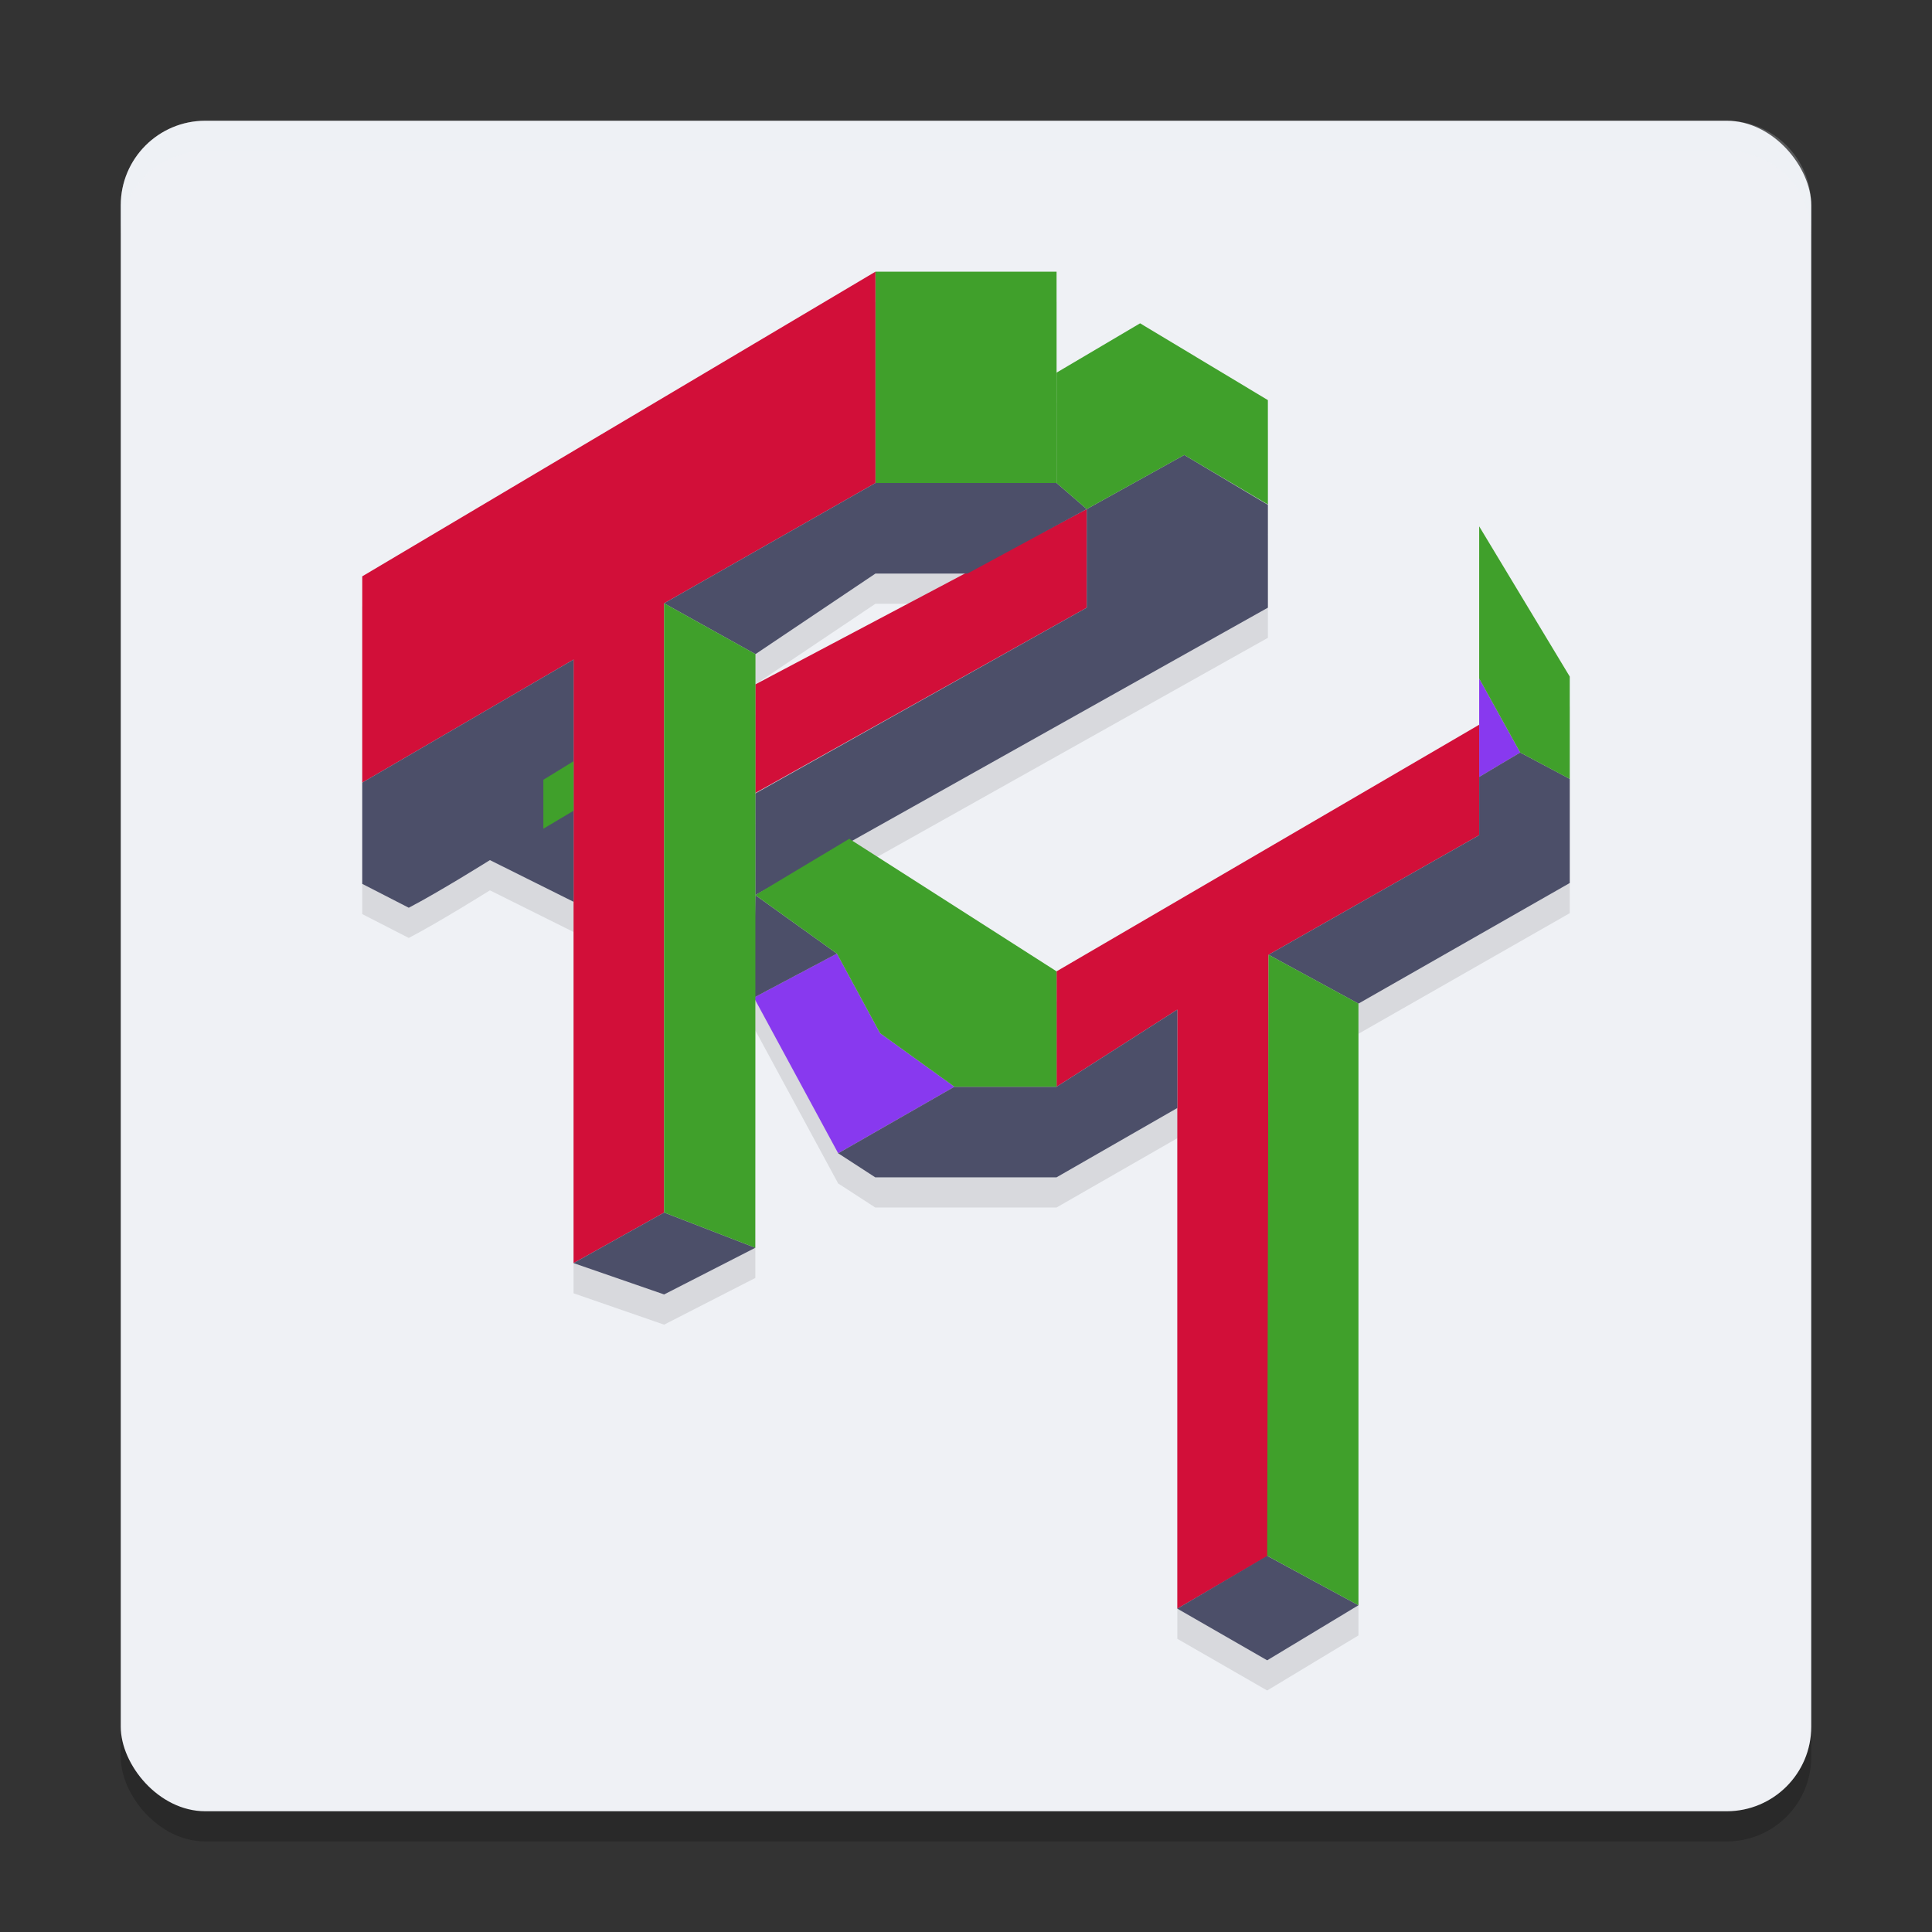 <svg xmlns="http://www.w3.org/2000/svg" width="64" height="64" version="1.1">
 <rect width="100%" height="100%" fill="#333333" stroke="none"/>
 <rect style="opacity:0.2" width="56" height="56" x="4" y="5" rx="2.8" ry="2.8"/>
 <rect style="fill:#eff1f5" width="56" height="56" x="4" y="4" rx="2.8" ry="2.8"/>
 <path style="opacity:0.1" d="M 29,10 12,20.092 v 6.834 3.354 l 1.541,0.791 c 1.014,-0.527 2.688,-1.578 2.688,-1.578 L 19,30.873 v 11.969 l 3,1.039 3.021,-1.547 0.002,-8.197 2.742,5.066 L 28.994,40 H 35 l 4,-2.295 V 54.287 L 41.977,56 45,54.176 V 34.246 L 52,30.25 v -3.447 -3.391 l -3,-4.977 v 5.041 1.531 L 35,33.178 28.232,28.85 42,21.129 v -3.406 L 39.23,16.072 42,17.709 V 14.254 L 37.768,11.709 35,13.344 V 10 Z m 0,10 h 2.961 l -6.936,3.67 v -1.002 z m 7,1.131 -10.977,6.152 v -0.018 z"/>
 <path style="fill:#40a02b" d="m 29,9 6,-2.75e-5 V 16 H 29 Z"/>
 <path style="fill:#8839ef" d="m 27.766,38.204 -2.792,-5.158 2.75,-1.457 1.428,2.636 2.465,1.775 z m 21.234,-15.727 1.359,2.452 -1.359,0.809 z"/>
 <path style="fill:#d20f39" d="M 39,33.445 35,36 v -3.823 l 14,-8.17 v 3.66 l -6.977,3.96 V 51.529 L 39,53.288 Z M 19,21.849 12,25.925 V 19.092 L 29,9 V 16 l -7,3.985 v 20.182 l -3,1.675 z M 25.021,22.672 36,16.864 v 3.266 L 25.021,26.268 Z"/>
 <path style="fill:#4c4f69" d="m 39,53.288 2.977,-1.749 3.023,1.637 -3.023,1.824 z M 19,41.842 22,40.167 25.021,41.334 22,42.88 Z m 8.766,-3.638 3.85,-2.204 H 35 l 4,-2.555 4.3e-5,3.259 L 35,39 H 28.993 Z M 25.021,29.651 V 26.286 L 36,20.13 V 16.864 L 32.049,19 H 29 L 25.026,21.669 22,19.985 29,16 h 6 L 36,16.864 l 3.23,-1.792 2.77,1.652 -4.1e-5,3.406 -16.979,9.522 2.703,1.938 -2.75,1.457 z m 17.002,1.976 6.977,-3.96 4.1e-5,-1.93 1.359,-0.809 L 52,25.803 v 3.448 l -7,3.995 z M 12,29.279 12,25.925 19,21.849 v 8.024 l -2.771,-1.381 c 0,0 -1.674,1.05 -2.688,1.578 z"/>
 <path style="fill:#40a02b" d="m 41.977,51.538 0.046,-19.911 2.977,1.618 V 53.176 Z M 22,40.167 V 19.985 l 3.026,1.684 -0.006,19.665 z M 29.152,34.225 27.724,31.59 25.021,29.651 28.133,27.786 35,32.177 v 3.823 l -3.384,2.6e-5 z M 18,25.831 19,25.217 v 1.64 l -1,0.595 z M 50.359,24.929 49,22.477 V 17.436 L 52,22.412 l -2e-6,3.391 z M 35,16 v -3.656 l 2.767,-1.634 4.233,2.544 v 3.456 L 39.23,15.072 36,16.864 Z"/>
 <path style="fill:#eff1f5;opacity:0.2" d="M 6.801 4 C 5.25 4 4 5.25 4 6.801 L 4 7.801 C 4 6.25 5.25 5 6.801 5 L 57.199 5 C 58.75 5 60 6.25 60 7.801 L 60 6.801 C 60 5.25 58.75 4 57.199 4 L 6.801 4 z"/>
</svg>
